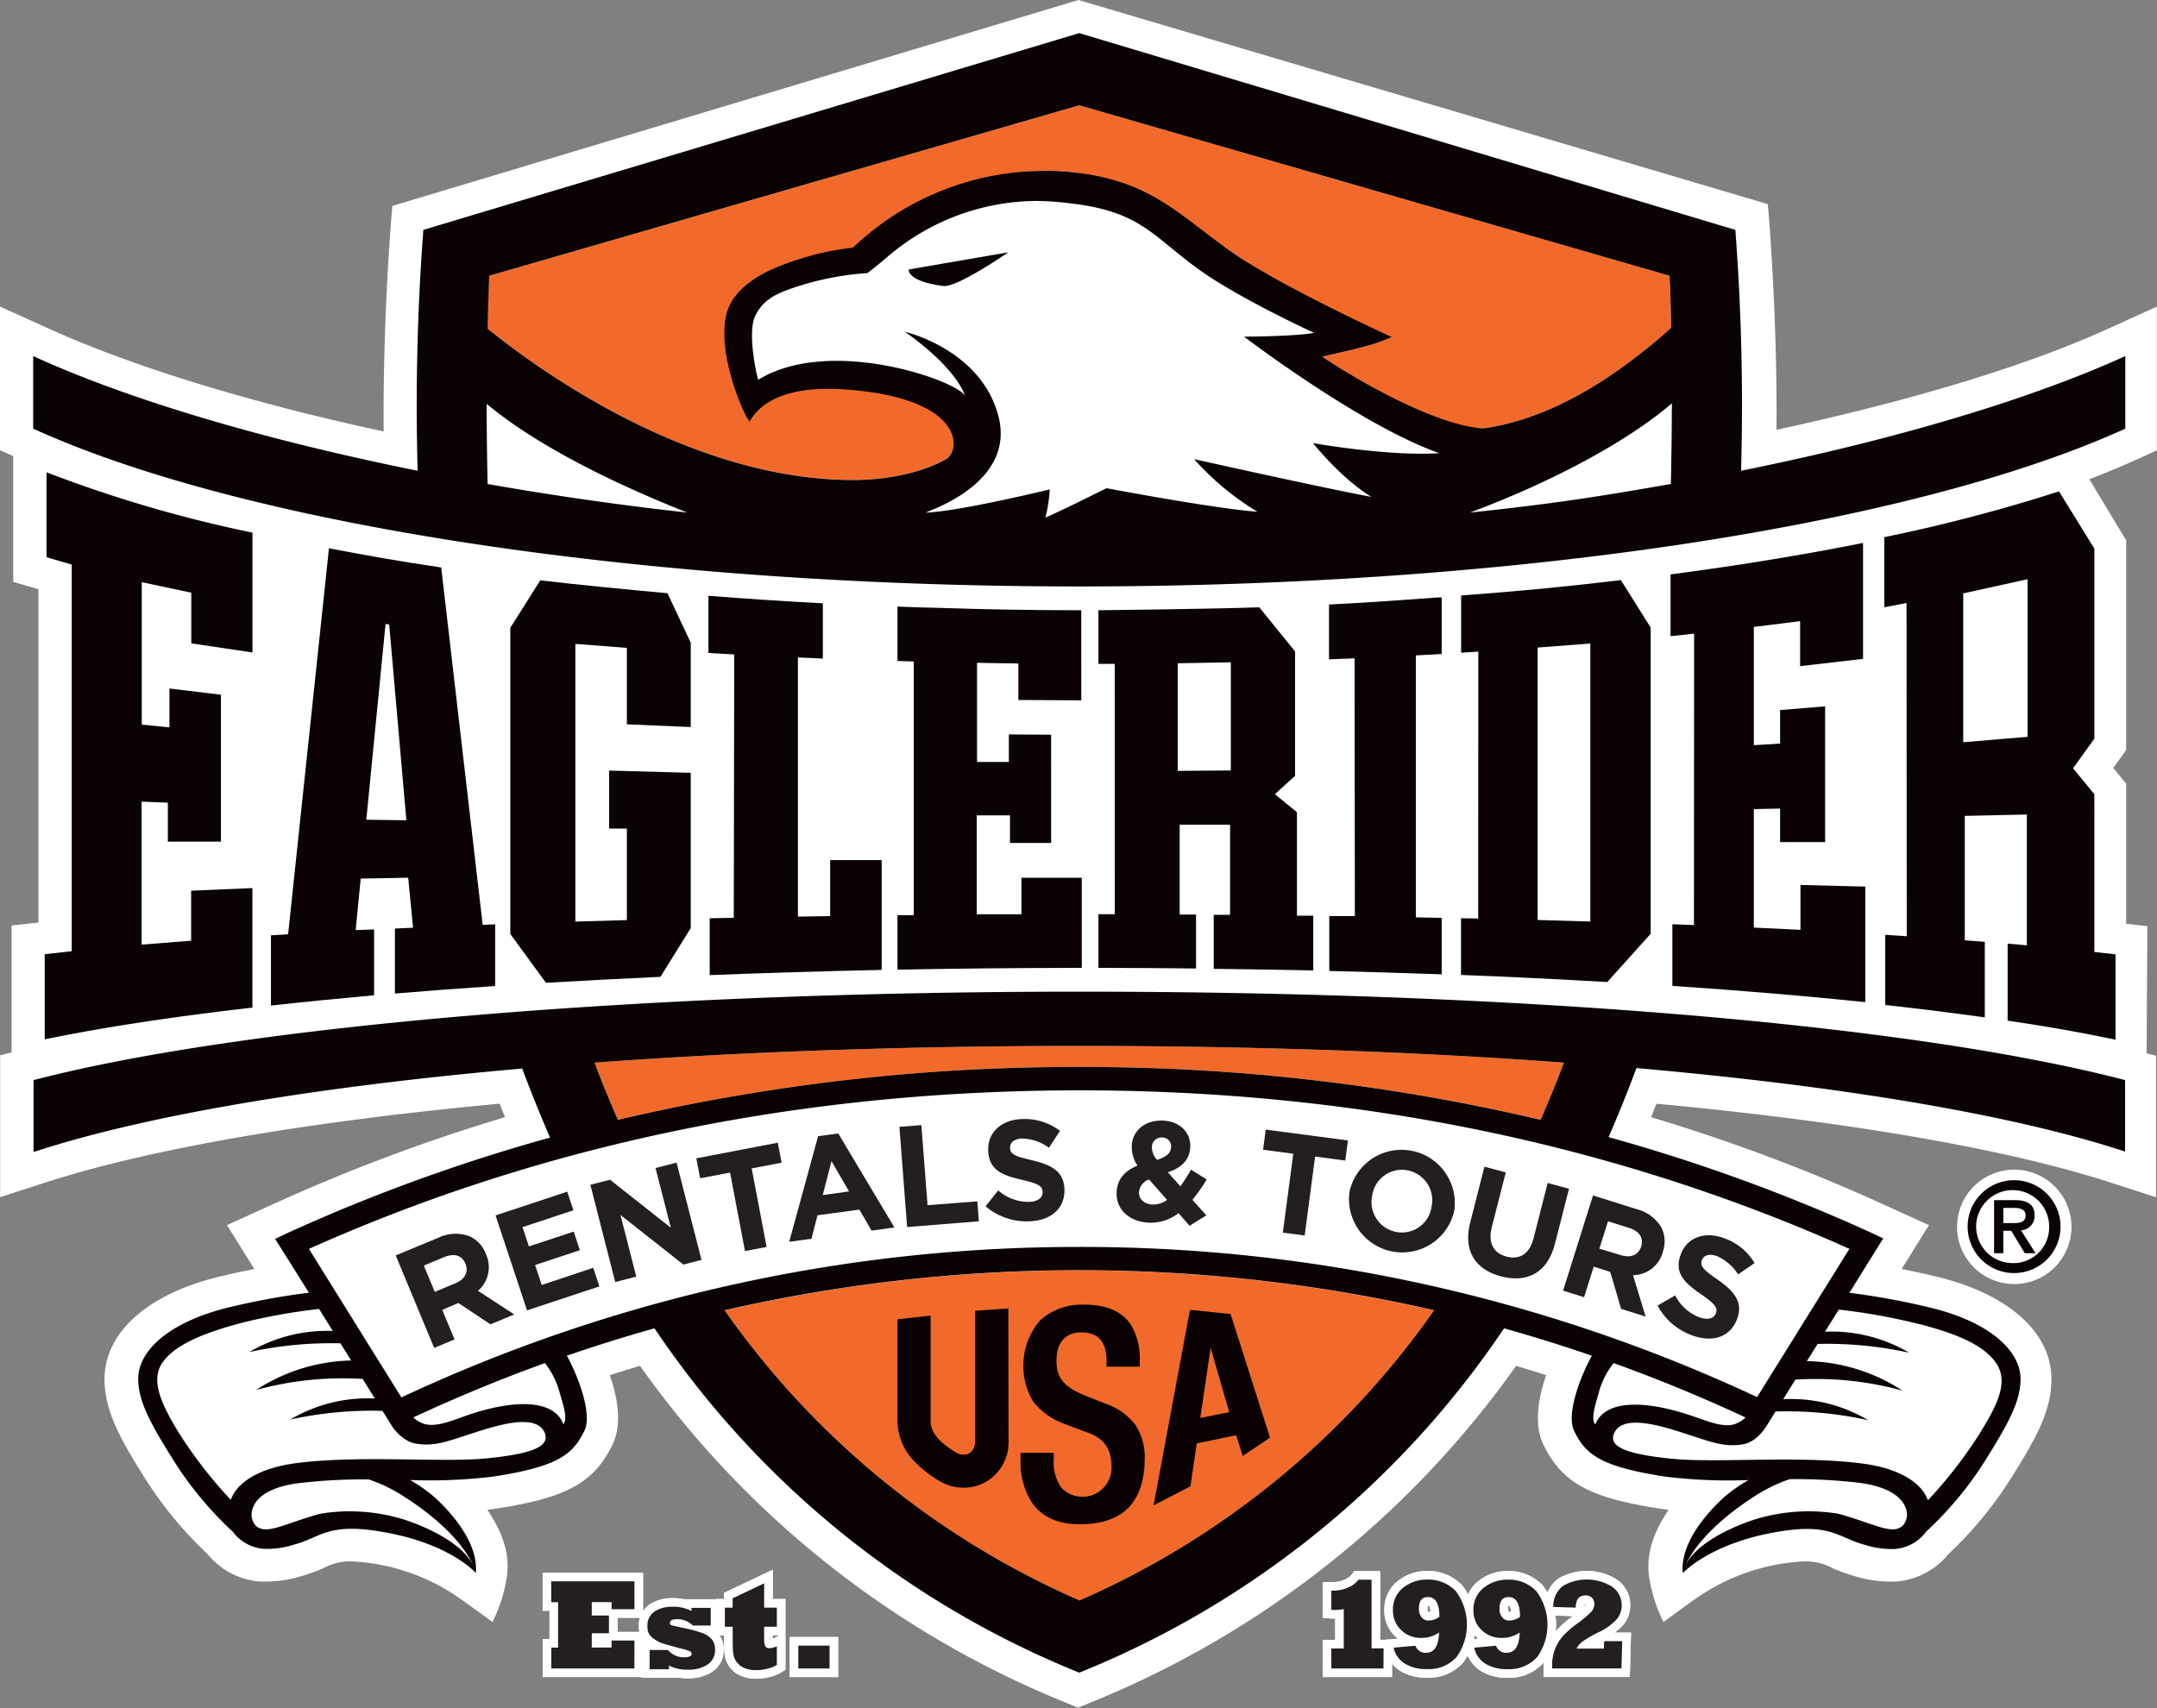 <svg xmlns="http://www.w3.org/2000/svg" viewBox="0 0 377.03 298.66"><rect x="0" y="0" width="377.03" height="298.66" fill="#808080" stroke="none"/><defs><style>.cls-1{fill:none;stroke:#fff;stroke-width:3px;}.cls-2{fill:#fff;}.cls-3{fill:#f26a2b;}.cls-4{fill:#0a0203;}.cls-5{fill:#231f20;}</style></defs><title>Asset 1</title><g id="Layer_2" data-name="Layer 2"><g id="Layer_1-2" data-name="Layer 1"><path class="cls-1" d="M110.89,291.7H96.37v-3.65h1.18v-7.94h-1.2v-3.65h14.55v4.87h-4v-1.23h-3.46v2.34h3v3.1h-3v2.5h3.46v-1.23h4Z"/><path class="cls-1" d="M116.95,291.83h-3.4v-3.37h3.19a3.65,3.65,0,0,0,2.68,1.29q1.47,0,1.47-.6a.51.51,0,0,0-.32-.47,10,10,0,0,0-1.74-.51q-1.14-.31-2.52-.71a5.79,5.79,0,0,1-1.88-.85,2.94,2.94,0,0,1-1-1,2.74,2.74,0,0,1-.26-1.29,2.9,2.9,0,0,1,1.25-2.59,5.57,5.57,0,0,1,3.14-.82,6.71,6.71,0,0,1,3.31.74v-.55h3.36v3.09h-3.11a3.86,3.86,0,0,0-2.76-1.11q-1.26,0-1.26.67,0,.32.37.42t2.1.47a23,23,0,0,1,3.16.85,3.92,3.92,0,0,1,1.7,1.13,2.67,2.67,0,0,1,.56,1.72,3,3,0,0,1-1.37,2.71,6.12,6.12,0,0,1-3.35.86,7.17,7.17,0,0,1-3.36-.72Z"/><path class="cls-1" d="M135.79,287.82v3.26a5.28,5.28,0,0,1-1.55.63,7.94,7.94,0,0,1-2.06.28,5.09,5.09,0,0,1-2.12-.4,3.15,3.15,0,0,1-1.37-1.12,4,4,0,0,1-.37-.74,3.55,3.55,0,0,1-.17-.75q-.08-.72-.08-2.79v-1.79H126.7v-3.34h1.36v-1.63l5.51-2.62v4.25h2.22v3.34h-2.22v2.06a3.19,3.19,0,0,0,.19,1.35.76.76,0,0,0,.74.34A3.27,3.27,0,0,0,135.79,287.82Z"/><path class="cls-1" d="M145,291.7h-5.46v-4H145Z"/><path class="cls-1" d="M241.82,291.7h-9.11v-3.5h2.17v-6.89a6.73,6.73,0,0,1-1.62.15,3.86,3.86,0,0,1-.55,0v-3.37H233a6.34,6.34,0,0,0,2.66-.56,4.23,4.23,0,0,0,1.79-1.35h2.29v12h2.1Z"/><path class="cls-1" d="M243.6,288.06l3.81-.34a1.86,1.86,0,0,0,1.84,1.24q2.18,0,2.29-3.55a5.33,5.33,0,0,1-3.15.94,4.84,4.84,0,0,1-3.47-1.36,4.59,4.59,0,0,1-1.44-3.48,4.76,4.76,0,0,1,1.79-3.93,6.51,6.51,0,0,1,4.18-1.42,6.61,6.61,0,0,1,5,2,9.79,9.79,0,0,1,.16,11.53,6.54,6.54,0,0,1-5.3,2.11,6.89,6.89,0,0,1-3.73-.94A4.3,4.3,0,0,1,243.6,288.06Zm8-5.4q0-3.45-2-3.45-1.58,0-1.58,2a2.29,2.29,0,0,0,.47,1.55,1.49,1.49,0,0,0,1.21.56A3.39,3.39,0,0,0,251.61,282.67Z"/><path class="cls-1" d="M257.69,288.06l3.81-.34a1.86,1.86,0,0,0,1.84,1.24q2.18,0,2.29-3.55a5.33,5.33,0,0,1-3.15.94A4.84,4.84,0,0,1,259,285a4.59,4.59,0,0,1-1.45-3.48,4.76,4.76,0,0,1,1.8-3.93,6.51,6.51,0,0,1,4.18-1.42,6.61,6.61,0,0,1,5,2,9.79,9.79,0,0,1,.16,11.53,6.55,6.55,0,0,1-5.3,2.11,6.89,6.89,0,0,1-3.73-.94A4.29,4.29,0,0,1,257.69,288.06Zm8-5.4q0-3.45-2-3.45-1.58,0-1.58,2a2.3,2.3,0,0,0,.47,1.55,1.5,1.5,0,0,0,1.22.56A3.39,3.39,0,0,0,265.71,282.67Z"/><path class="cls-1" d="M280.4,286.93h3.15l-.13,4.76H271.3c0-.31,0-.46,0-.47a7.82,7.82,0,0,1,.92-3.81,7.91,7.91,0,0,1,1.3-1.72,15.51,15.51,0,0,1,2-1.72,19.64,19.64,0,0,0,2.59-2.15,2.11,2.11,0,0,0,.58-1.37,1.55,1.55,0,0,0-.39-1.09,1.53,1.53,0,0,0-1.18-.43q-1.68,0-1.69,2.13l-3.92-.12a4.41,4.41,0,0,1,1.74-3.71,8.37,8.37,0,0,1,8.52.16,3.92,3.92,0,0,1,1.69,3.28,3.86,3.86,0,0,1-.85,2.41,10.37,10.37,0,0,1-3.34,2.36A20.35,20.35,0,0,0,276.6,287a3.81,3.81,0,0,0-1.05,1.22h4.79Z"/><path class="cls-1" d="M110.89,291.7H96.37v-3.65h1.18v-7.94h-1.2v-3.65h14.55v4.87h-4v-1.23h-3.46v2.34h3v3.1h-3v2.5h3.46v-1.23h4Z"/><path class="cls-1" d="M116.95,291.83h-3.4v-3.37h3.19a3.65,3.65,0,0,0,2.68,1.29q1.47,0,1.47-.6a.51.51,0,0,0-.32-.47,10,10,0,0,0-1.74-.51q-1.14-.31-2.52-.71a5.79,5.79,0,0,1-1.88-.85,2.94,2.94,0,0,1-1-1,2.74,2.74,0,0,1-.26-1.29,2.9,2.9,0,0,1,1.25-2.59,5.57,5.57,0,0,1,3.14-.82,6.71,6.71,0,0,1,3.31.74v-.55h3.36v3.09h-3.11a3.86,3.86,0,0,0-2.76-1.11q-1.26,0-1.26.67,0,.32.37.42t2.1.47a23,23,0,0,1,3.16.85,3.92,3.92,0,0,1,1.7,1.13,2.67,2.67,0,0,1,.56,1.72,3,3,0,0,1-1.37,2.71,6.12,6.12,0,0,1-3.35.86,7.17,7.17,0,0,1-3.36-.72Z"/><path class="cls-1" d="M135.79,287.82v3.26a5.28,5.28,0,0,1-1.55.63,7.94,7.94,0,0,1-2.06.28,5.09,5.09,0,0,1-2.12-.4,3.15,3.15,0,0,1-1.37-1.12,4,4,0,0,1-.37-.74,3.55,3.55,0,0,1-.17-.75q-.08-.72-.08-2.79v-1.79H126.7v-3.34h1.36v-1.63l5.51-2.62v4.25h2.22v3.34h-2.22v2.06a3.19,3.19,0,0,0,.19,1.35.76.76,0,0,0,.74.34A3.27,3.27,0,0,0,135.79,287.82Z"/><path class="cls-1" d="M145,291.7h-5.46v-4H145Z"/><path class="cls-1" d="M241.82,291.7h-9.11v-3.5h2.17v-6.89a6.73,6.73,0,0,1-1.62.15,3.86,3.86,0,0,1-.55,0v-3.37H233a6.34,6.34,0,0,0,2.66-.56,4.23,4.23,0,0,0,1.79-1.35h2.29v12h2.1Z"/><path class="cls-1" d="M243.6,288.06l3.81-.34a1.86,1.86,0,0,0,1.84,1.24q2.18,0,2.29-3.55a5.33,5.33,0,0,1-3.15.94,4.84,4.84,0,0,1-3.47-1.36,4.59,4.59,0,0,1-1.44-3.48,4.76,4.76,0,0,1,1.79-3.93,6.51,6.51,0,0,1,4.18-1.42,6.61,6.61,0,0,1,5,2,9.79,9.79,0,0,1,.16,11.53,6.54,6.54,0,0,1-5.3,2.11,6.89,6.89,0,0,1-3.73-.94A4.3,4.3,0,0,1,243.6,288.06Zm8-5.4q0-3.45-2-3.45-1.58,0-1.58,2a2.29,2.29,0,0,0,.47,1.55,1.49,1.49,0,0,0,1.21.56A3.39,3.39,0,0,0,251.61,282.67Z"/><path class="cls-1" d="M257.69,288.06l3.81-.34a1.86,1.86,0,0,0,1.84,1.24q2.18,0,2.29-3.55a5.33,5.33,0,0,1-3.15.94A4.84,4.84,0,0,1,259,285a4.59,4.59,0,0,1-1.45-3.48,4.76,4.76,0,0,1,1.8-3.93,6.51,6.51,0,0,1,4.18-1.42,6.61,6.61,0,0,1,5,2,9.79,9.79,0,0,1,.16,11.53,6.55,6.55,0,0,1-5.3,2.11,6.89,6.89,0,0,1-3.73-.94A4.29,4.29,0,0,1,257.69,288.06Zm8-5.4q0-3.45-2-3.45-1.58,0-1.58,2a2.3,2.3,0,0,0,.47,1.55,1.5,1.5,0,0,0,1.22.56A3.39,3.39,0,0,0,265.71,282.67Z"/><path class="cls-1" d="M280.4,286.93h3.15l-.13,4.76H271.3c0-.31,0-.46,0-.47a7.82,7.82,0,0,1,.92-3.81,7.91,7.91,0,0,1,1.3-1.72,15.51,15.51,0,0,1,2-1.72,19.64,19.64,0,0,0,2.59-2.15,2.11,2.11,0,0,0,.58-1.37,1.55,1.55,0,0,0-.39-1.09,1.53,1.53,0,0,0-1.18-.43q-1.68,0-1.69,2.13l-3.92-.12a4.41,4.41,0,0,1,1.74-3.71,8.37,8.37,0,0,1,8.52.16,3.92,3.92,0,0,1,1.69,3.28,3.86,3.86,0,0,1-.85,2.41,10.37,10.37,0,0,1-3.34,2.36A20.35,20.35,0,0,0,276.6,287a3.81,3.81,0,0,0-1.05,1.22h4.79Z"/><path id="white" class="cls-2" d="M375.34,161.92l-3.7-.42V137l-2.25-2.74,2.25-3.14V94.46l-6.44-10.68c2.9-1.11,5.63-2.25,8.16-3.39L377,78.73V53.6l-8.79,4c-14.52,6.56-34.44,12.5-57.69,17.54.16-21.18-1.52-39.45-1.52-39.45L188.51,0,68.58,36S66.9,54.25,67.06,75.43c-23.25-5-43.75-11.31-58.27-17.86L0,53.6V78.73l2.31,1v22l4.41,1.29v58.26l-4.7.52v22.19l-2,.51V209.3l8.08-2.61c18.13-5.85,45.46-10.58,79.24-13.74q.46,1.18.94,2.36a317.21,317.21,0,0,0-40.6,15.24l-8,3.64,4.78,7.67c-1.8.35-3.76.77-5.84,1.27-12.74,3-20.35,9.79-20.35,18,0,5.63,2.83,10.56,7.14,17.43a68.23,68.23,0,0,0,10.9,13.17,13.05,13.05,0,0,0,9.16,4.77c.36,0,.71,0,1.06,0a20.86,20.86,0,0,0,6.07-.93,27.87,27.87,0,0,0,4.09-1.49,9.57,9.57,0,0,1,4.56-1.1,30.88,30.88,0,0,1,3.52.31,35.91,35.91,0,0,1,14.31,5.29c2,1.29,7,5,7,5a26.64,26.64,0,0,0,2.54-8.09c.58-4.43-1.25-8.26-3.43-11.54.64-.08,1.25-.16,1.85-.25,12.15-1.9,16.84-4.53,20.09-11.26l.06-.13.05-.13c1.5-3.54.64-8.06-.65-11.76q2.66-.85,5.28-1.63a168.59,168.59,0,0,0,74.43,58.88l2.14.88,2.14-.88a168.6,168.6,0,0,0,74.42-58.87q2.61.77,5.26,1.62c-1.28,3.7-2.15,8.22-.65,11.76l.05.13.06.13c3.25,6.73,7.94,9.36,20.09,11.26.6.09,1.21.18,1.85.25-2.18,3.27-4,7.11-3.43,11.54a26.62,26.62,0,0,0,2.54,8.09s5-3.75,7-5a35.9,35.9,0,0,1,14.31-5.29,30.87,30.87,0,0,1,3.52-.31,9.57,9.57,0,0,1,4.56,1.1,27.84,27.84,0,0,0,4.09,1.49,20.86,20.86,0,0,0,6.07.93c.35,0,.7,0,1.06,0a13,13,0,0,0,9.16-4.77,68.23,68.23,0,0,0,10.9-13.17c4.31-6.87,7.14-11.8,7.14-17.43,0-8.24-7.61-15-20.35-18-2.08-.5-4-.92-5.84-1.27l4.78-7.67h0l-8-3.64a317.15,317.15,0,0,0-40.57-15.23q.48-1.18.94-2.36c33.78,3.16,61.11,7.89,79.24,13.74l8.08,2.61V184.57l-1.64-.42Zm-23.26,42.57a10,10,0,1,0,10,10A10,10,0,0,0,352.08,204.49Z"/><path class="cls-3" d="M188.65,182.86c30.2,0,58.85,1,84.72,2.92-1.27,3.35-2.64,6.68-4.08,10a349,349,0,0,0-80.95-9.24h0A348.8,348.8,0,0,0,108,195.78c-1.44-3.32-2.81-6.65-4.08-10C129.79,183.88,158.44,182.86,188.65,182.86Z"/><path class="cls-3" d="M188.65,279.82a148,148,0,0,1-62-50.72,277.76,277.76,0,0,1,62.47-7h0a277.64,277.64,0,0,1,61.56,7A147.93,147.93,0,0,1,188.65,279.82Z"/><path class="cls-4" d="M188.65,173.37c-75.79,0-145.69,5.89-182.41,15.37l-.38.1v12.56l.67-.21c19.6-6.32,49.09-11.24,84.75-14.38q2.26,6.07,4.87,12.07A311.72,311.72,0,0,0,50.2,215.59l-2.11,1L54,226a126.58,126.58,0,0,0-13.84,2.53c-10.66,2.55-16,7.65-16,12.52,0,3.94,2.12,7.8,6.27,14.42a61.56,61.56,0,0,0,10.25,12.3,7.45,7.45,0,0,0,5.32,3,15,15,0,0,0,5.26-.69c4.66-1.2,5.86-3.76,14.58-2.43C78.48,269.56,83.17,275,83.17,275s-.08-.29-.13-.44a4.18,4.18,0,0,1,.13.44c.53-5.78-5.32-11.55-7.38-13.39a27.29,27.29,0,0,0-4.11-2.86,91,91,0,0,0,14.68-.62c11.39-1.78,13.83-3.92,15.86-8.12,1.23-2.9-1-9.07-3.13-13q7.6-2.61,15.31-4.78a162.82,162.82,0,0,0,74.25,60.2,162.81,162.81,0,0,0,74.25-60.2q7.74,2.17,15.35,4.79c-2.15,3.89-4.4,10.11-3.17,13,2,4.2,4.47,6.34,15.86,8.12a91,91,0,0,0,14.68.62,27.48,27.48,0,0,0-4.11,2.86c-2.06,1.84-7.91,7.61-7.38,13.39a4.32,4.32,0,0,1,.13-.44c0,.15-.09.29-.13.44s4.7-5.39,17.36-7.33c8.72-1.33,9.92,1.22,14.58,2.43a15,15,0,0,0,5.26.69,7.45,7.45,0,0,0,5.32-3,61.63,61.63,0,0,0,10.25-12.3c4.15-6.62,6.28-10.48,6.28-14.42,0-4.87-5.33-10-16-12.52a126.35,126.35,0,0,0-13.92-2.54l5.92-9.51-2.11-1a311.83,311.83,0,0,0-45.9-16.71q2.61-6,4.87-12.07c35.65,3.14,65.15,8.05,84.75,14.38l.66.21V188.83l-.38-.1C333.78,179.11,265.58,173.37,188.65,173.37Zm0,9.49c30.2,0,58.85,1,84.72,2.92-1.27,3.35-2.64,6.68-4.08,10a349,349,0,0,0-80.95-9.24h0A348.8,348.8,0,0,0,108,195.78c-1.44-3.32-2.81-6.65-4.08-10C129.79,183.88,158.44,182.86,188.65,182.86ZM82.76,273.78c-2.47-5.25-12.36-8.19-12.36-8.19a32.07,32.07,0,0,0-14.09-1c-1.36.24-5.38,1.66-5.66,1.75-2.37.74-5.94,2.38-6.67-1.15,0-.19-.72-4.77,8.31-5.9a94.81,94.81,0,0,1,12.17-.64,27.37,27.37,0,0,1,6.05,2.92C79,267,81.83,271.68,82.76,273.78Zm2.45-18.83c-7.88.81-22-.58-33.15.81C42.74,256.93,40.78,261,40.43,262l-.11.2a79.06,79.06,0,0,1-8.89-11.43c-2.92-4.74-5.23-9.19-3.13-12.4s7.2-5.28,13.56-7a103.7,103.7,0,0,1,13.91-2.53l2.4,3.85a26.69,26.69,0,0,0-14.6,3.69,67.31,67.31,0,0,1,15.94-1.53l1.87,3a31.68,31.68,0,0,0-16.62,5.16,57.12,57.12,0,0,1,18.63-1.93l2.13,3.42a26.5,26.5,0,0,0-14.79,3.68,66.35,66.35,0,0,1,16.13-1.52l1.75,2.81s1.65,2.49,4,2.9c3.25.58,5.56-.37,9.5-1.64,4.12-1.33,11.27-3.76,13-.46C96.48,253,92.61,254.19,85.21,254.95Zm13.24-6c-1.59-4.21-8.25-4.37-16.43-1.64-2.87,1-5.75,2.28-7.9,1.62a5.59,5.59,0,0,1-1.88-1.12q11.36-5.29,23-9.5a14.07,14.07,0,0,1,2.6,5.22C98.26,245,99.37,248.16,98.45,249Zm90.2,30.84a148,148,0,0,1-62-50.72,277.76,277.76,0,0,1,62.47-7h0a277.64,277.64,0,0,1,61.56,7A147.93,147.93,0,0,1,188.65,279.82Zm90.21-30.77c-.92-.82.18-4,.56-5.43a14,14,0,0,1,2.64-5.28q11.69,4.21,23.06,9.51a5.62,5.62,0,0,1-1.93,1.17c-2.15.67-5-.66-7.9-1.61C287.1,244.68,280.44,244.84,278.85,249.05Zm54.46,16.16c-.73,3.54-4.3,1.9-6.67,1.16-.28-.09-4.3-1.51-5.66-1.75a32.09,32.09,0,0,0-14.09,1s-9.89,2.94-12.35,8.19c.92-2.1,3.79-6.81,12.24-12.26a27.38,27.38,0,0,1,6.05-2.92,94.76,94.76,0,0,1,12.17.64C334,260.44,333.35,265,333.31,265.21Zm2.13-33.71c6.36,1.67,11.36,3.59,13.56,7s-.21,7.66-3.13,12.4A78.74,78.74,0,0,1,337,262.28l-.11-.2c-.35-1-2.31-5.09-11.64-6.25-11.13-1.39-25.26,0-33.15-.81-7.4-.76-11.27-2-9.87-4.63,1.73-3.31,8.89-.88,13,.46,3.94,1.27,6.26,2.22,9.5,1.64,2.38-.43,3.93-3,3.93-3l1.69-2.72a66,66,0,0,1,16.21,1.52,26.46,26.46,0,0,0-14.87-3.67l2.13-3.42a57,57,0,0,1,18.72,1.92,31.66,31.66,0,0,0-16.7-5.16l1.86-3a66.91,66.91,0,0,1,16,1.53A26.64,26.64,0,0,0,319,232.82l2.41-3.86A103.42,103.42,0,0,1,335.44,231.49Zm-12.17-13.16-16.15,25.94A278.73,278.73,0,0,0,188.16,218h0a278.67,278.67,0,0,0-118,26.31L54,218.34c41.1-18.4,86.48-27.72,134.93-27.72h0C237.16,190.68,282.33,200,323.26,218.33Z"/><path class="cls-4" d="M7.82,166.82v14.89c10-2.07,22.25-3.94,36.3-5.55v-20.9l-10.71.46v8.74l-8.66.69v-25l4.59.18v6.81l9.28,0V121.46l-9-1.09v6.8l-4.84-.49V101.78l8.66,1.84v8.86l10.69,1.59V93.12a229.2,229.2,0,0,1-36-10.55V97.42l4.41,1.29V166.3Z"/><path class="cls-4" d="M258.38,160.59l-3-.06v9.92c9.37.36,16.79.73,25.56,1.24l7.59-8.44V109.72l-5.21-8.3h0c-9.86,1.17-17.36,1.9-27.92,2.69v10l3-.19Zm10.39-47.38,9.21-.71v48.61l-9.21-.27Z"/><path class="cls-4" d="M128.26,160.45l-4.21.09v9.94c9.77-.39,19.81-.69,30.06-.91V150.37h-9v9.79l-5.64.09V114.94l4.36.19v-9.65h0q-10.16-.54-20-1.32v10l4.51.26Z"/><path class="cls-4" d="M333.29,163.68l-3.76-.24V175.7h0c6.12.68,11.94,1.4,17.4,2.17V164.66l-3.5-.27V142.64l10.85-.24v22.87l-3.36-.29v13.46c6.91,1,13.22,2.15,18.86,3.33V166.85l-3.7-.42V138.86l-3.72-4.54,3.72-5.19V95.91l-6.18-10a291.19,291.19,0,0,1-30.53,8v12.25l3.88-.74Zm9.87-59.94,11.25-2.48v27.56l-11.25.94Z"/><path class="cls-4" d="M115.44,170.78l5.3-8.53V135.11l-14.27-.39v10.14l3.1,0v16l-9,.26V112.57l9,.7v13.36l11.17.48V112.37l-4.07-8.66c-6.68-.6-15.86-1.5-22.23-2.25h0l-5.24,8.29v53.54l6.23,8.53C101.09,171.48,109.51,171.05,115.44,170.78Z"/><path class="cls-4" d="M296.09,161.73l-3.77-.15v10.78h0c12,.81,23.28,1.76,33.72,2.84h0V155l-11.33-.28v7.84l-8.15-.39V141.46l4.59-.1v5.86h7.87V123.49l-7.87.65V130l-4.59.28V109.6l8.09-1v7.86l11-1.27V94.92C315.26,97,304,98.85,292,100.42h0v10.8l4.12-.43Z"/><path class="cls-4" d="M159.72,160l-2.85,0v9.52h.22c10.24-.2,21.43-.3,32-.31V153.46H178.54v6.38l-7.81,0V142.55l5.81,0v4.82h7.19V128.45l-7.39-.05v4.82l-5.56,0V115.88L178,116v6.38l11,.06V106.69H189q-12.42,0-24.61-.41c-2.74-.07-5.54-.13-7.52-.23v9.5l2.85.1Z"/><path class="cls-4" d="M236.82,160.15l-4.47,0v9.6c6,.14,13.88.39,19.65.59v-9.87l-4.52-.09V114.59l4.52-.25v-9.89l-.64,0c-6.22.44-12.55.93-19,1.23h-.06v9.59l4.47-.17Z"/><path class="cls-4" d="M194.86,159.83H192v9.38h.06c5.86,0,11.25.05,17,.11v-9.43l-2.86,0V144.18l8.81,0v15.76h-2.86v9.44c5.8.07,11.74.16,17.4.28v-9.57l-2.85,0V142l-3.86-3.15,3.53-3.21V113.89l-6.25-7.71H220c-9.22.31-28,.51-28,.51v9.38h2.85Zm11-43.87,9.28-.17v18.91l-9.28.07Z"/><path class="cls-4" d="M65.39,174v-11.5l-3.22.1.88-9,8.3-.15.85,8.74-3.17.15v11.36q8.48-.71,17.52-1.32V161.61l-2.18.08L77.12,99.21h0c-7.35-1.08-12.87-2.07-19.62-3.35h0l-7.14,67.48-3,.18V175.8Q56,174.85,65.39,174Zm2-64.91.64.09,3,34.23-7-.1Z"/><path class="cls-4" d="M355.64,212.49c0-1.88-1.18-2.67-3.48-2.67h-3.61v9.28h1.62v-3.92h1.38l2.37,3.92h1.88l-2.54-4A2.52,2.52,0,0,0,355.64,212.49Zm-5.47,1.34v-2.65H352c.92,0,2.06.18,2.06,1.25,0,1.29-1,1.4-2.19,1.4Z"/><path class="cls-4" d="M352.05,206.33a8.12,8.12,0,1,0,8.12,8.12A8.12,8.12,0,0,0,352.05,206.33Zm0,14.49a6.38,6.38,0,1,1,6.13-6.37A6.25,6.25,0,0,1,352.05,220.83Z"/><path class="cls-2" d="M110.89,291.7H96.37v-3.65h1.18v-7.94h-1.2v-3.65h14.55v4.87h-4v-1.23h-3.46v2.34h3v3.1h-3v2.5h3.46v-1.23h4Z"/><path class="cls-2" d="M116.95,291.83h-3.4v-3.37h3.19a3.65,3.65,0,0,0,2.68,1.29q1.47,0,1.47-.6a.51.51,0,0,0-.32-.47,10,10,0,0,0-1.74-.51q-1.14-.31-2.52-.71a5.79,5.79,0,0,1-1.88-.85,2.94,2.94,0,0,1-1-1,2.74,2.74,0,0,1-.26-1.29,2.9,2.9,0,0,1,1.25-2.59,5.57,5.57,0,0,1,3.14-.82,6.71,6.71,0,0,1,3.31.74v-.55h3.36v3.09h-3.11a3.86,3.86,0,0,0-2.76-1.11q-1.26,0-1.26.67,0,.32.37.42t2.1.47a23,23,0,0,1,3.16.85,3.92,3.92,0,0,1,1.7,1.13,2.67,2.67,0,0,1,.56,1.72,3,3,0,0,1-1.37,2.71,6.12,6.12,0,0,1-3.35.86,7.17,7.17,0,0,1-3.36-.72Z"/><path class="cls-2" d="M135.79,287.82v3.26a5.28,5.28,0,0,1-1.55.63,7.94,7.94,0,0,1-2.06.28,5.09,5.09,0,0,1-2.12-.4,3.15,3.15,0,0,1-1.37-1.12,4,4,0,0,1-.37-.74,3.55,3.55,0,0,1-.17-.75q-.08-.72-.08-2.79v-1.79H126.7v-3.34h1.36v-1.63l5.51-2.62v4.25h2.22v3.34h-2.22v2.06a3.19,3.19,0,0,0,.19,1.35.76.76,0,0,0,.74.34A3.27,3.27,0,0,0,135.79,287.82Z"/><path class="cls-2" d="M145,291.7h-5.46v-4H145Z"/><path class="cls-2" d="M241.82,291.7h-9.11v-3.5h2.17v-6.89a6.73,6.73,0,0,1-1.62.15,3.86,3.86,0,0,1-.55,0v-3.37H233a6.34,6.34,0,0,0,2.66-.56,4.23,4.23,0,0,0,1.79-1.35h2.29v12h2.1Z"/><path class="cls-2" d="M243.6,288.06l3.81-.34a1.86,1.86,0,0,0,1.84,1.24q2.18,0,2.29-3.55a5.33,5.33,0,0,1-3.15.94,4.84,4.84,0,0,1-3.47-1.36,4.59,4.59,0,0,1-1.44-3.48,4.76,4.76,0,0,1,1.79-3.93,6.51,6.51,0,0,1,4.18-1.42,6.61,6.61,0,0,1,5,2,9.79,9.79,0,0,1,.16,11.53,6.54,6.54,0,0,1-5.3,2.11,6.89,6.89,0,0,1-3.73-.94A4.3,4.3,0,0,1,243.6,288.06Zm8-5.4q0-3.45-2-3.45-1.58,0-1.58,2a2.29,2.29,0,0,0,.47,1.55,1.49,1.49,0,0,0,1.21.56A3.39,3.39,0,0,0,251.61,282.67Z"/><path class="cls-2" d="M257.69,288.06l3.81-.34a1.86,1.86,0,0,0,1.84,1.24q2.18,0,2.29-3.55a5.33,5.33,0,0,1-3.15.94A4.84,4.84,0,0,1,259,285a4.59,4.59,0,0,1-1.45-3.48,4.76,4.76,0,0,1,1.8-3.93,6.51,6.51,0,0,1,4.18-1.42,6.61,6.61,0,0,1,5,2,9.79,9.79,0,0,1,.16,11.53,6.55,6.55,0,0,1-5.3,2.11,6.89,6.89,0,0,1-3.73-.94A4.29,4.29,0,0,1,257.69,288.06Zm8-5.4q0-3.45-2-3.45-1.58,0-1.58,2a2.3,2.3,0,0,0,.47,1.55,1.5,1.5,0,0,0,1.22.56A3.39,3.39,0,0,0,265.71,282.67Z"/><path class="cls-2" d="M280.4,286.93h3.15l-.13,4.76H271.3c0-.31,0-.46,0-.47a7.82,7.82,0,0,1,.92-3.81,7.91,7.91,0,0,1,1.3-1.72,15.51,15.51,0,0,1,2-1.72,19.64,19.64,0,0,0,2.59-2.15,2.11,2.11,0,0,0,.58-1.37,1.55,1.55,0,0,0-.39-1.09,1.53,1.53,0,0,0-1.18-.43q-1.68,0-1.69,2.13l-3.92-.12a4.41,4.41,0,0,1,1.74-3.71,8.37,8.37,0,0,1,8.52.16,3.92,3.92,0,0,1,1.69,3.28,3.86,3.86,0,0,1-.85,2.41,10.37,10.37,0,0,1-3.34,2.36A20.35,20.35,0,0,0,276.6,287a3.81,3.81,0,0,0-1.05,1.22h4.79Z"/><path class="cls-5" d="M110.89,291.7H96.37v-3.65h1.18v-7.94h-1.2v-3.65h14.55v4.87h-4v-1.23h-3.46v2.34h3v3.1h-3v2.5h3.46v-1.23h4Z"/><path class="cls-5" d="M116.95,291.83h-3.4v-3.37h3.19a3.65,3.65,0,0,0,2.68,1.29q1.47,0,1.47-.6a.51.51,0,0,0-.32-.47,10,10,0,0,0-1.74-.51q-1.14-.31-2.52-.71a5.79,5.79,0,0,1-1.88-.85,2.94,2.94,0,0,1-1-1,2.74,2.74,0,0,1-.26-1.29,2.9,2.9,0,0,1,1.25-2.59,5.57,5.57,0,0,1,3.14-.82,6.71,6.71,0,0,1,3.31.74v-.55h3.36v3.09h-3.11a3.86,3.86,0,0,0-2.76-1.11q-1.26,0-1.26.67,0,.32.37.42t2.1.47a23,23,0,0,1,3.16.85,3.92,3.92,0,0,1,1.7,1.13,2.67,2.67,0,0,1,.56,1.72,3,3,0,0,1-1.37,2.71,6.12,6.12,0,0,1-3.35.86,7.17,7.17,0,0,1-3.36-.72Z"/><path class="cls-5" d="M135.79,287.82v3.26a5.28,5.28,0,0,1-1.55.63,7.94,7.94,0,0,1-2.06.28,5.09,5.09,0,0,1-2.12-.4,3.15,3.15,0,0,1-1.37-1.12,4,4,0,0,1-.37-.74,3.55,3.55,0,0,1-.17-.75q-.08-.72-.08-2.79v-1.79H126.7v-3.34h1.36v-1.63l5.51-2.62v4.25h2.22v3.34h-2.22v2.06a3.19,3.19,0,0,0,.19,1.35.76.76,0,0,0,.74.34A3.27,3.27,0,0,0,135.79,287.82Z"/><path class="cls-5" d="M145,291.7h-5.46v-4H145Z"/><path class="cls-5" d="M241.82,291.7h-9.11v-3.5h2.17v-6.89a6.73,6.73,0,0,1-1.62.15,3.86,3.86,0,0,1-.55,0v-3.37H233a6.34,6.34,0,0,0,2.66-.56,4.23,4.23,0,0,0,1.79-1.35h2.29v12h2.1Z"/><path class="cls-5" d="M243.6,288.06l3.81-.34a1.86,1.86,0,0,0,1.84,1.24q2.18,0,2.29-3.55a5.33,5.33,0,0,1-3.15.94,4.84,4.84,0,0,1-3.47-1.36,4.59,4.59,0,0,1-1.44-3.48,4.76,4.76,0,0,1,1.79-3.93,6.51,6.51,0,0,1,4.18-1.42,6.61,6.61,0,0,1,5,2,9.79,9.79,0,0,1,.16,11.53,6.54,6.54,0,0,1-5.3,2.11,6.89,6.89,0,0,1-3.73-.94A4.3,4.3,0,0,1,243.6,288.06Zm8-5.4q0-3.45-2-3.45-1.58,0-1.58,2a2.29,2.29,0,0,0,.47,1.55,1.49,1.49,0,0,0,1.21.56A3.39,3.39,0,0,0,251.61,282.67Z"/><path class="cls-5" d="M257.69,288.06l3.81-.34a1.86,1.86,0,0,0,1.84,1.24q2.18,0,2.29-3.55a5.33,5.33,0,0,1-3.15.94A4.84,4.84,0,0,1,259,285a4.59,4.59,0,0,1-1.45-3.48,4.76,4.76,0,0,1,1.8-3.93,6.51,6.51,0,0,1,4.18-1.42,6.61,6.61,0,0,1,5,2,9.79,9.79,0,0,1,.16,11.53,6.55,6.55,0,0,1-5.3,2.11,6.89,6.89,0,0,1-3.73-.94A4.29,4.29,0,0,1,257.69,288.06Zm8-5.4q0-3.45-2-3.45-1.58,0-1.58,2a2.3,2.3,0,0,0,.47,1.55,1.5,1.5,0,0,0,1.22.56A3.39,3.39,0,0,0,265.71,282.67Z"/><path class="cls-5" d="M280.4,286.93h3.15l-.13,4.76H271.3c0-.31,0-.46,0-.47a7.82,7.82,0,0,1,.92-3.81,7.91,7.91,0,0,1,1.3-1.72,15.51,15.51,0,0,1,2-1.72,19.64,19.64,0,0,0,2.59-2.15,2.11,2.11,0,0,0,.58-1.37,1.55,1.55,0,0,0-.39-1.09,1.53,1.53,0,0,0-1.18-.43q-1.68,0-1.69,2.13l-3.92-.12a4.41,4.41,0,0,1,1.74-3.71,8.37,8.37,0,0,1,8.52.16,3.92,3.92,0,0,1,1.69,3.28,3.86,3.86,0,0,1-.85,2.41,10.37,10.37,0,0,1-3.34,2.36A20.35,20.35,0,0,0,276.6,287a3.81,3.81,0,0,0-1.05,1.22h4.79Z"/><path class="cls-4" d="M198.44,249.08a11,11,0,0,0-5.28-3.71l-3.61-1.43c-3.6-1.5-4.88-3.07-4.88-6,0-4.56,3-5,4.28-5,3,0,4.47,1.6,4.47,5v1h5.8v-1a11.41,11.41,0,0,0-1.56-6.36c-1.55-2.32-4.29-3.49-8.15-3.49a10.84,10.84,0,0,0-7.7,2.74A12.21,12.21,0,0,0,180.57,245a12,12,0,0,0,5.43,3.91l3.66,1.38h0c3.29,1.07,4.63,2.89,4.63,6.29a5.08,5.08,0,0,1-8.78,3.5,7.64,7.64,0,0,1-1.32-4.88V254h-5.8v1.1a13.11,13.11,0,0,0,2,7.63c1.75,2.49,4.57,3.76,8.39,3.76,3.56,0,6.33-.89,8.22-2.65s3.08-4.78,3.08-8.59A10.34,10.34,0,0,0,198.44,249.08Z"/><path class="cls-4" d="M215.1,229.73,208,229l-6.36,34.18,6.44-3.33,1.11-7.51,6.88-1.42,1.14,3.63,4.78-3.21Zm-.24,17.16-5.06,1,1.81-12.25Z"/><path class="cls-4" d="M176.25,228.75l-5.8.4v22.77a2.43,2.43,0,0,1-1,2.15,2.37,2.37,0,0,1-2.32-.12l0,0c-1.29-.79-4.23-2.61-4.46-5.18V230l-5.8.65V248.4h0a10.32,10.32,0,0,0,3.1,7.24,20.06,20.06,0,0,0,4.13,3.21l0,0a8.28,8.28,0,0,0,4.35,1.25,7.88,7.88,0,0,0,3.84-1,8,8,0,0,0,4-7h0Z"/><path class="cls-3" d="M85.19,57.43c.12-5.48.28-9.21.28-9.21L188.65,18.41,291.83,48.21s.17,3.26.29,9.09c-11,9.85-21.62,15.71-31.7,17.42a10.41,10.41,0,0,1-1.73.14c-8.94,0-23.89-9.92-27.54-12.5,2.12-.56,7.66-1.61,10.7-2.84l1.44-.58-1.5-.38c-11.34-3.11-17.16-8.15-25.73-14-10-6.79-20.26-13.81-29.65-14.56-1.19-.09-2.4-.14-3.59-.14-19,0-32.25,12.31-33.66,13.62a45.68,45.68,0,0,0-12.78,3c-5.19,2-8.35,4.85-9.14,8.47C125.71,62,130,72.48,131,73.72c.85-1.37,2.19-6.75,16.77-5.94,20.82,1.16,20.29,10.89,17.54,12.49-3.23,1.88-9.21,3.63-16.22,3.63C122.19,83.9,96.62,66.69,85.19,57.43Z"/><path class="cls-4" d="M164.87,50c2.45.32,11.37-5.89,11.37-5.89l-17.39,3S158.37,49.14,164.87,50Z"/><path class="cls-4" d="M370.7,62.61c-15.58,7-38.55,14.09-66.37,19.69a407.3,407.3,0,0,0-1-42.11L188.65,5.79,74,40.19A407.39,407.39,0,0,0,73,82.3C45.14,76.7,22.17,69.64,6.59,62.61l-.79-.36V74.94l.33.15C43.6,92,113.54,102.53,188.65,102.53S333.69,92,371.16,75.09l.33-.15V62.25Zm-285.47,22c-.11-5.12-.16-9.81-.17-14,10.72,8.9,27,15.79,35.06,19C107.94,88.27,96.27,86.56,85.23,84.62Zm0-27.19c.12-5.48.28-9.21.28-9.21L188.65,18.41,291.83,48.21s.17,3.26.29,9.09c-11,9.85-21.62,15.71-31.7,17.42a6.43,6.43,0,0,1-1.73.14c-9.21-.92-23.89-9.92-27.54-12.5,2.12-.56,7.66-1.61,10.7-2.84l1.44-.58s-18.66-8.53-27.24-14.37c-10-6.79-14.6-13.25-29.65-14.56-1.19-.1-2.4-.15-3.59-.14A48.62,48.62,0,0,0,149.08,43.3a49.58,49.58,0,0,0-12.71,3.17c-5.19,2-8.67,5.06-9.45,8.68-1.53,7,3.06,17.33,4.09,18.58.85-1.37,3.7-6.56,16.73-5.64,20.81,1.46,20.33,10.59,17.58,12.2-3.23,1.88-9.21,3.63-16.22,3.63C122.19,83.9,96.62,66.69,85.19,57.43ZM239.72,86.87c-7.82-1.43-31-6.6-31-6.6a48.28,48.28,0,0,0,11.07,9.2c-7.39-.53-26.39-4.12-26.39-4.12s-7.29,3.68-10.66,5.14a26.93,26.93,0,0,0,.75-4.93s-16.13,3.93-21.68,4.05c.88-.45,15.9-5.33,12.65-17.08C171.29,61,158.15,58,158.15,58s8.49,5.68,10.56,11.23C167.2,66.47,145,58.7,132.53,66.4c-.08,0-2-8-.54-11.12.88-1.81,2.11-3.27,5.5-4.54a50.7,50.7,0,0,1,14.13-3s1.43-1.06,3.54-2.87a40.35,40.35,0,0,1,26.13-9.74,52.46,52.46,0,0,1,6.25.48c12.13,1.47,14.12,5.94,22.48,11.83,6.81,4.8,19.32,10.61,19.68,10.74-2.88.63-12.24.68-12.24.68s20.36,15.53,34.13,20.37c-8.93.58-22.07-1.76-22.07-1.76C229.78,77.84,234.6,83.77,239.72,86.87Zm52.34-2.26c-12.77,2.25-20.83,3.5-35.12,5C272,84,285,76.77,292.23,70.51,292.22,74.72,292.17,79.46,292.06,84.62Z"/><path class="cls-5" d="M69.17,219.49l7.39-3.07A7,7,0,0,1,82,216.1a5.49,5.49,0,0,1,2.92,3.12l0,0a5.43,5.43,0,0,1-1.38,6.45l6.35,4.13-4.16,1.73-5.61-3.73L77.3,229l2.15,5.17-3.56,1.48Zm10.42,4.87c1.73-.72,2.34-2.06,1.77-3.42l0,0c-.63-1.52-2-1.87-3.75-1.15l-3.53,1.47L76,225.86Z"/><path class="cls-5" d="M86.62,212.49l12.53-4.15,1.08,3.25-8.9,2.95,1.12,3.37,7.83-2.59,1.08,3.25-7.83,2.59,1.16,3.49,9-3,1.08,3.25-12.65,4.19Z"/><path class="cls-5" d="M103.19,207.13l3.44-.88,10.63,8.4-2.68-10.44,3.68-.95,4.36,17-3.17.82-11-8.67,2.77,10.78-3.68.95Z"/><path class="cls-5" d="M127.61,205l-5.23,1-.67-3.49,14.24-2.73.67,3.49-5.23,1L134,218l-3.78.72Z"/><path class="cls-5" d="M143,198.64l3.52-.48,9.82,16.44-4,.54-2.12-3.67-7.33,1-1.05,4.1-3.89.53Zm5.41,9.65L145.34,203l-1.53,5.94Z"/><path class="cls-5" d="M157.21,197l3.84-.3,1.08,14,8.7-.67.27,3.49-12.54,1Z"/><path class="cls-5" d="M172.27,210.9l2.21-2.78a8,8,0,0,0,5.28,2c1.57,0,2.51-.69,2.48-1.71v0c0-1-.64-1.46-3.58-2.14-3.55-.81-5.84-1.73-5.93-5.21v0c-.08-3.17,2.42-5.34,6-5.42a10.13,10.13,0,0,1,6.55,2.07l-1.93,2.95a8.21,8.21,0,0,0-4.59-1.61c-1.47,0-2.23.73-2.21,1.58v0c0,1.15.79,1.51,3.83,2.21,3.57.84,5.6,2.06,5.68,5.11v0c.08,3.47-2.52,5.49-6.29,5.58A11.14,11.14,0,0,1,172.27,210.9Z"/><path class="cls-5" d="M206,212.09a7.89,7.89,0,0,1-5.22,1.67c-3.34-.18-5.76-2.26-5.6-5.36v0c.12-2.22,1.4-3.73,3.65-4.61a5.85,5.85,0,0,1-1-3.56v0c.13-2.4,2.17-4.49,5.54-4.31,3,.16,4.81,2.21,4.68,4.66v0c-.13,2.35-1.7,3.64-3.92,4.37l2.2,2.45c.62-.87,1.25-1.86,1.86-2.9l2.74,1.7a32.25,32.25,0,0,1-2.5,3.57l2.43,2.71-2.93,1.82Zm-2-2.31-3.16-3.58a2.61,2.61,0,0,0-1.75,2.21v0c-.07,1.22.91,2.1,2.34,2.18A4.14,4.14,0,0,0,204,209.78Zm.7-9.2v0a1.54,1.54,0,0,0-1.56-1.71,1.65,1.65,0,0,0-1.79,1.68v0a3.13,3.13,0,0,0,.91,2.23C203.8,202.28,204.63,201.67,204.69,200.58Z"/><path class="cls-5" d="M226.06,201.71l-5.28-.7.46-3.52,14.37,1.89-.46,3.52-5.28-.7L228.05,216l-3.82-.5Z"/><path class="cls-5" d="M235.9,208.28v0a9.31,9.31,0,0,1,18.29,3.42v0a9.31,9.31,0,0,1-18.29-3.42ZM250.22,211v0a5.32,5.32,0,0,0-4.18-6.39,5.24,5.24,0,0,0-6.18,4.38v0a5.32,5.32,0,0,0,4.18,6.39A5.23,5.23,0,0,0,250.22,211Z"/><path class="cls-5" d="M257,213.66l2.47-9.69,3.73,1-2.45,9.59c-.7,2.76.31,4.54,2.59,5.13s4-.45,4.7-3.14l2.48-9.72,3.73,1-2.44,9.57c-1.31,5.14-4.84,6.92-9.39,5.76S255.69,218.66,257,213.66Z"/><path class="cls-5" d="M278.45,209l7.63,2.4a7,7,0,0,1,4.33,3.22,5.5,5.5,0,0,1,.23,4.27v0a5.44,5.44,0,0,1-5.2,4.05l2.21,7.24-4.29-1.35-1.9-6.47-2.89-.91-1.68,5.34-3.67-1.15Zm4.85,10.43c1.79.56,3.11-.07,3.56-1.48l0,0c.49-1.57-.35-2.73-2.14-3.29l-3.65-1.15-1.51,4.79Z"/><path class="cls-5" d="M289.73,228.25l3.08-1.77a8,8,0,0,0,4.17,3.8c1.48.54,2.58.29,2.94-.67l0,0c.34-.92-.05-1.59-2.54-3.31-3-2.06-4.79-3.77-3.59-7l0,0c1.1-3,4.22-4.07,7.57-2.83a10.13,10.13,0,0,1,5.33,4.34l-2.88,2a8.21,8.21,0,0,0-3.67-3.19c-1.38-.51-2.34-.15-2.64.65l0,0c-.4,1.08.18,1.69,2.75,3.46,3,2.1,4.45,4,3.39,6.85l0,0c-1.2,3.26-4.36,4.17-7.9,2.87A11.13,11.13,0,0,1,289.73,228.25Z"/></g></g></svg>